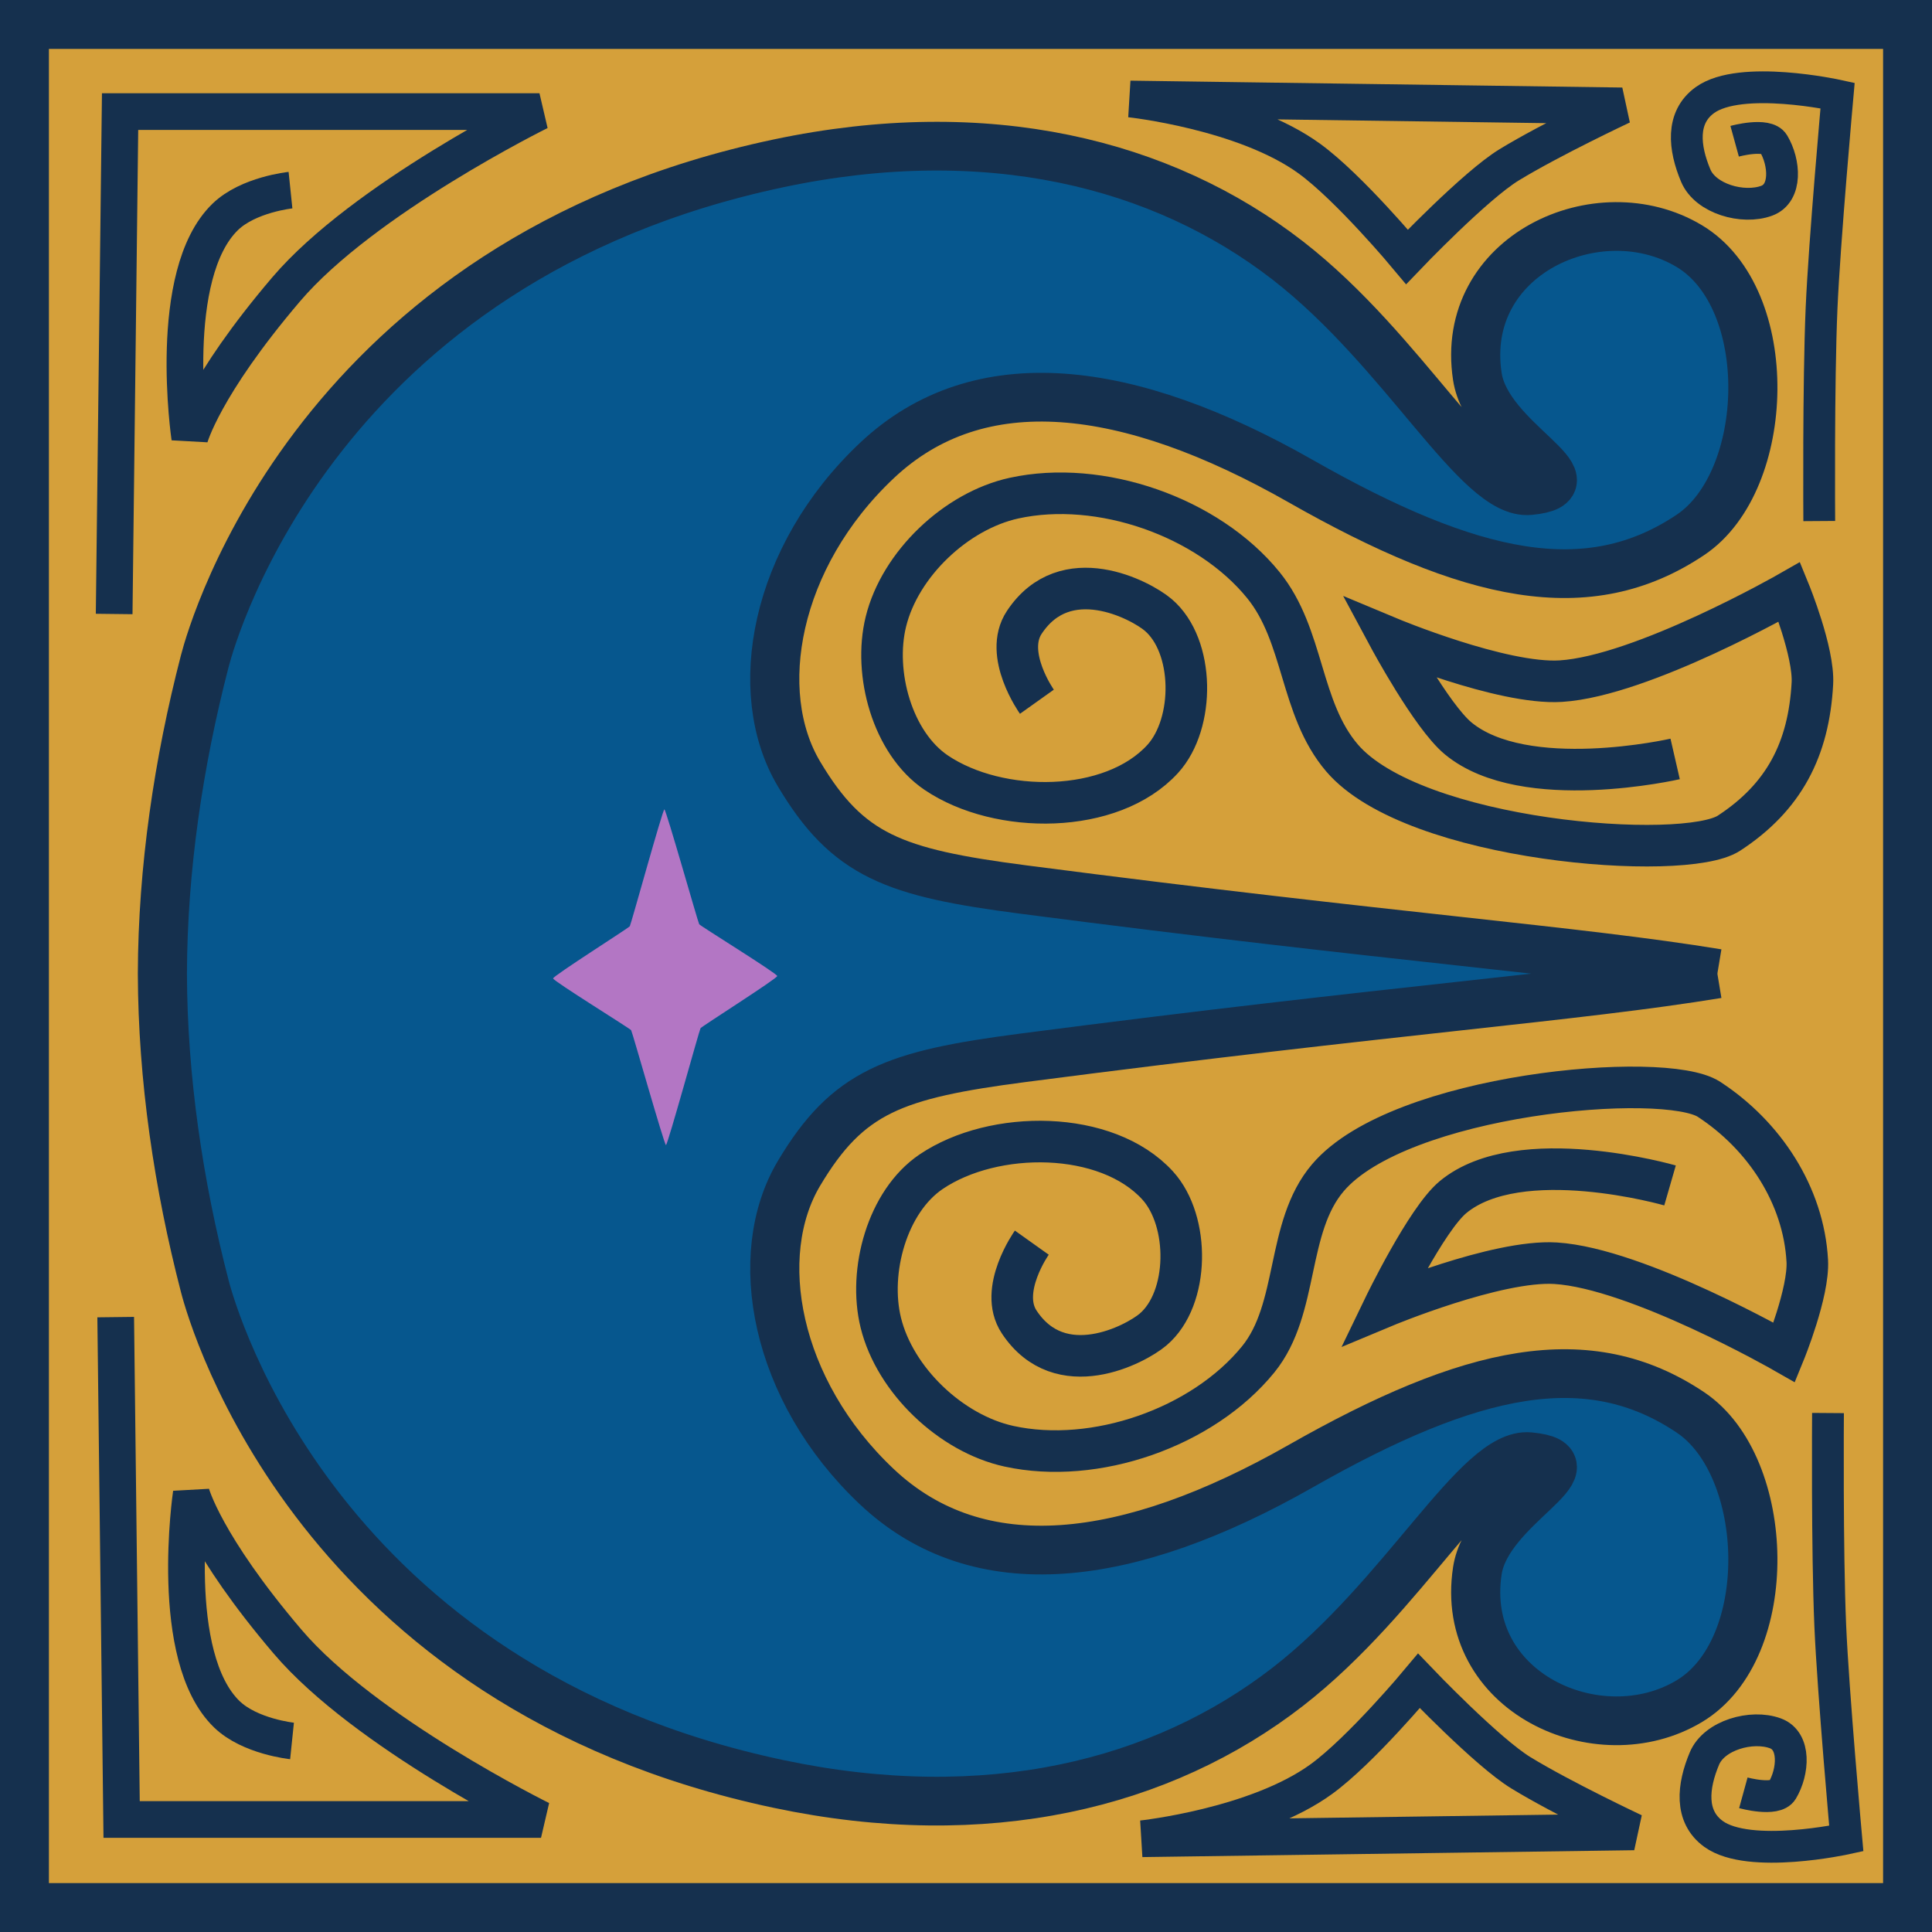 <?xml version="1.0" encoding="UTF-8" standalone="no"?>
<!-- Created with Inkscape (http://www.inkscape.org/) -->

<svg
   width="79mm"
   height="79mm"
   viewBox="0 0 79 79"
   version="1.1"
   id="svg1"
   xml:space="preserve"
   inkscape:version="1.4 (86a8ad7, 2024-10-11)"
   sodipodi:docname="title-letters_color.svg"
   inkscape:export-filename="title-letters_color-C.svg"
   inkscape:export-xdpi="96"
   inkscape:export-ydpi="96"
   inkscape:export-batch-path="C:\Users\tarus.000\Documents\speksi\title-letters"
   inkscape:export-batch-name="title-letters"
   xmlns:inkscape="http://www.inkscape.org/namespaces/inkscape"
   xmlns:sodipodi="http://sodipodi.sourceforge.net/DTD/sodipodi-0.dtd"
   xmlns="http://www.w3.org/2000/svg"
   xmlns:svg="http://www.w3.org/2000/svg"><sodipodi:namedview
     id="namedview1"
     pagecolor="#505050"
     bordercolor="#eeeeee"
     borderopacity="1"
     inkscape:showpageshadow="0"
     inkscape:pageopacity="0"
     inkscape:pagecheckerboard="0"
     inkscape:deskcolor="#505050"
     inkscape:document-units="mm"
     inkscape:zoom="0.38592232"
     inkscape:cx="159.35849"
     inkscape:cy="897.84908"
     inkscape:window-width="1920"
     inkscape:window-height="1013"
     inkscape:window-x="-9"
     inkscape:window-y="-9"
     inkscape:window-maximized="1"
     inkscape:current-layer="g85" /><defs
     id="defs1"><inkscape:path-effect
       effect="mirror_symmetry"
       start_point="87.688,50.995"
       end_point="58.514,50.995"
       center_point="73.101,50.995"
       id="path-effect8"
       is_visible="true"
       lpeversion="1.2"
       lpesatellites=""
       mode="free"
       discard_orig_path="false"
       fuse_paths="true"
       oposite_fuse="false"
       split_items="false"
       split_open="false"
       link_styles="false" /></defs><g
     inkscape:groupmode="layer"
     id="layer3"
     inkscape:label="E"
     transform="translate(-20.521,-9.207)"
     style="display:inline;opacity:1"><rect
       style="display:inline;fill:#d5a03a;fill-opacity:1;stroke:#15304e;stroke-width:2;stroke-dasharray:none;stroke-opacity:1"
       id="rect1"
       width="77"
       height="77"
       x="21.521"
       y="10.207" /><path
       d="m 89.893,50.984 c -5.676,-0.937 -12.736,-1.411 -27.727,-3.376 -5.159,-0.676 -6.999,-1.355 -8.948,-4.652 -1.949,-3.297 -0.972,-8.73 3.106,-12.607 4.077,-3.878 10.036,-3.129 16.924,0.821 6.832,3.918 11.487,4.927 15.573,2.163 3.214,-2.174 3.439,-9.517 -0.057,-11.623 -3.618,-2.179 -9.195,0.369 -8.457,5.253 0.394,2.61 4.883,4.323 2.082,4.592 -2.054,0.198 -4.977,-5.605 -9.648,-9.258 -5.027,-3.932 -12.017,-5.685 -20.334,-3.915 -18.363,3.91 -22.567,18.681 -22.917,20.038 -1.048,4.072 -1.68,8.374 -1.692,12.575 0.012,4.201 0.644,8.503 1.692,12.575 0.349,1.357 4.553,16.128 22.917,20.038 8.317,1.771 15.308,0.017 20.334,-3.915 4.671,-3.654 7.593,-9.456 9.648,-9.258 2.8,0.269 -1.688,1.983 -2.082,4.592 -0.738,4.884 4.84,7.432 8.457,5.253 3.496,-2.106 3.271,-9.449 0.057,-11.623 -4.086,-2.765 -8.741,-1.755 -15.573,2.163 -6.888,3.949 -12.846,4.698 -16.924,0.821 -4.077,-3.878 -5.054,-9.311 -3.106,-12.607 1.949,-3.297 3.789,-3.975 8.948,-4.652 14.991,-1.965 22.051,-2.439 27.727,-3.376"
       style="display:inline;opacity:1;fill:#06578e;fill-opacity:1;stroke:#15304e;stroke-width:1.961;stroke-dasharray:none;stroke-opacity:1"
       id="path1"
       sodipodi:nodetypes="csssssssszzzc"
       transform="matrix(1.024,0,0,1.016,-1.304,-2.791)"
       inkscape:original-d="m 27.797046,50.942295 c 0.0073,4.21736 0.6398,8.53873 1.692369,12.627266 0.349468,1.357454 4.553307,16.128354 22.916658,20.038376 8.316907,1.77088 15.307559,0.0174 20.334392,-3.914569 4.670873,-3.653543 7.593471,-9.455895 9.647729,-9.258327 2.800471,0.269335 -1.688078,1.982675 -2.08211,4.592302 -0.737506,4.884411 4.839536,7.432454 8.457246,5.25315 3.49646,-2.106258 3.270816,-9.448997 0.057,-11.623476 -4.08626,-2.764781 -8.740992,-1.754838 -15.573481,2.162707 -6.888032,3.949393 -12.846266,4.698263 -16.923595,0.820651 -4.077329,-3.877612 -5.054453,-9.310684 -3.105606,-12.607192 1.948847,-3.296508 3.789194,-3.975266 8.948105,-4.651662 14.990521,-1.96544 22.050691,-2.439 27.726958,-3.376261"
       inkscape:path-effect="#path-effect8" /><path
       style="fill:none;stroke:#15304e;stroke-width:1.7;stroke-dasharray:none;stroke-opacity:1"
       d="m 62.92,37.901 c 0,0 -1.38,-1.937 -0.517,-3.243 1.686,-2.55 4.76,-0.917 5.474,-0.311 1.499,1.271 1.511,4.441 0.187,5.893 -2.084,2.285 -6.698,2.293 -9.261,0.561 -1.797,-1.215 -2.576,-4.067 -2.058,-6.174 0.579,-2.356 2.869,-4.532 5.238,-5.051 3.516,-0.771 7.927,0.76 10.196,3.555 1.685,2.075 1.481,5.031 3.215,7.065 2.928,3.434 14,4.271 15.824,3.08 2.255,-1.472 3.265,-3.433 3.412,-6.123 0.07,-1.284 -0.935,-3.742 -0.935,-3.742 0,0 -6.014,3.441 -9.354,3.648 -2.408,0.149 -7.016,-1.777 -7.016,-1.777 0,0 1.724,3.209 2.819,4.116 2.722,2.255 8.874,0.842 8.874,0.842"
       id="path14"
       sodipodi:nodetypes="csssssssssscscsc" /><path
       style="display:inline;opacity:1;fill:none;stroke:#15304e;stroke-width:1.7;stroke-dasharray:none;stroke-opacity:1"
       d="m 62.712,60.019 c 0,0 -1.38,1.937 -0.517,3.243 1.686,2.55 4.76,0.917 5.474,0.311 1.499,-1.271 1.511,-4.441 0.187,-5.893 -2.084,-2.285 -6.698,-2.293 -9.261,-0.561 -1.797,1.215 -2.576,4.067 -2.058,6.174 0.579,2.356 2.869,4.532 5.238,5.051 3.516,0.771 7.927,-0.76 10.196,-3.555 1.685,-2.075 1.117,-5.395 2.851,-7.428 2.928,-3.434 13.758,-4.392 15.581,-3.202 2.255,1.472 3.871,3.918 4.018,6.608 0.07,1.284 -0.935,3.742 -0.935,3.742 0,0 -6.014,-3.441 -9.354,-3.648 -2.408,-0.149 -7.016,1.777 -7.016,1.777 0,0 1.724,-3.572 2.819,-4.48 2.722,-2.255 8.874,-0.478 8.874,-0.478"
       id="path14-5"
       sodipodi:nodetypes="csssssssssscscsc" /><path
       style="fill:none;stroke:#15304e;stroke-width:1.5;stroke-dasharray:none;stroke-opacity:1"
       d="m 67.223,84.394 c 0,0 4.669,-0.504 7.33,-2.44 1.63,-1.186 3.989,-4.015 3.989,-4.015 0,0 2.784,2.914 4.176,3.763 1.726,1.053 4.617,2.411 4.617,2.411 z"
       id="path15"
       sodipodi:nodetypes="cscscc" /><path
       style="display:inline;opacity:1;fill:none;stroke:#15304e;stroke-width:1.5;stroke-dasharray:none;stroke-opacity:1"
       d="m 66.735,13.255 c 0,0 4.669,0.504 7.33,2.44 1.63,1.186 3.989,4.015 3.989,4.015 0,0 2.784,-2.914 4.176,-3.763 1.726,-1.053 4.617,-2.411 4.617,-2.411 z"
       id="path15-1"
       sodipodi:nodetypes="cscscc" /><path
       style="fill:none;stroke:#15304e;stroke-width:1.3;stroke-dasharray:none;stroke-opacity:1"
       d="m 91.451,14.983 c 0,0 1.317,-0.362 1.59,0.094 0.459,0.766 0.558,2.032 -0.281,2.339 -0.969,0.355 -2.5,-0.077 -2.9,-1.029 -0.474,-1.127 -0.617,-2.371 0.374,-3.087 1.467,-1.058 5.426,-0.187 5.426,-0.187 0,0 -0.538,5.987 -0.655,8.7 -0.133,3.087 -0.094,8.7 -0.094,8.7"
       id="path16"
       sodipodi:nodetypes="csssscsc" /><path
       style="display:inline;opacity:1;fill:none;stroke:#15304e;stroke-width:1.3;stroke-dasharray:none;stroke-opacity:1"
       d="m 91.807,82.516 c 0,0 1.317,0.362 1.59,-0.094 0.459,-0.766 0.558,-2.032 -0.281,-2.339 -0.969,-0.355 -2.5,0.077 -2.9,1.029 -0.474,1.127 -0.617,2.371 0.374,3.087 1.467,1.058 5.426,0.187 5.426,0.187 0,0 -0.538,-5.987 -0.655,-8.7 -0.133,-3.087 -0.093,-8.7 -0.093,-8.7"
       id="path16-7"
       sodipodi:nodetypes="csssscsc" /><path
       style="fill:none;fill-opacity:1;stroke:#15304e;stroke-width:1.5;stroke-dasharray:none;stroke-opacity:1"
       d="m 25.252,63.064 0.242,20.543 h 17.149 c 0,0 -7.197,-3.554 -10.362,-7.272 -3.391,-3.982 -3.939,-6.06 -3.939,-6.06 0,0 -0.985,6.669 1.454,9.029 0.944,0.913 2.666,1.091 2.666,1.091"
       id="path36"
       sodipodi:nodetypes="cccscsc" /><path
       style="display:inline;opacity:1;fill:none;fill-opacity:1;stroke:#15304e;stroke-width:1.5;stroke-dasharray:none;stroke-opacity:1"
       d="m 25.189,34.313 0.242,-20.543 h 17.149 c 0,0 -7.197,3.554 -10.362,7.272 -3.391,3.982 -3.939,6.06 -3.939,6.06 0,0 -0.985,-6.669 1.454,-9.029 0.944,-0.913 2.666,-1.091 2.666,-1.091"
       id="path36-1"
       sodipodi:nodetypes="cccscsc" /><path
       sodipodi:type="star"
       style="display:inline;opacity:1;fill:#b376c4;fill-opacity:1;stroke:#000000;stroke-width:0;stroke-dasharray:none;stroke-opacity:1"
       id="path46-7-23"
       inkscape:flatsided="false"
       sodipodi:sides="4"
       sodipodi:cx="34.973221"
       sodipodi:cy="49.138069"
       sodipodi:r1="10.366878"
       sodipodi:r2="4.5406928"
       sodipodi:arg1="-0.0071427357"
       sodipodi:arg2="0.76627808"
       inkscape:rounded="0.02"
       inkscape:randomized="0"
       d="m 45.34,49.064 c 0.003,0.156 -6.986,3.112 -7.095,3.223 -0.111,0.112 -3.04,7.215 -3.198,7.218 -0.156,0.003 -3.112,-6.986 -3.223,-7.095 -0.112,-0.111 -7.215,-3.04 -7.218,-3.198 -0.003,-0.156 6.986,-3.112 7.095,-3.223 0.111,-0.112 3.04,-7.215 3.198,-7.218 0.156,-0.003 3.112,6.986 3.223,7.095 0.112,0.111 7.215,3.04 7.218,3.198 z"
       transform="matrix(0,-0.662,0.442,0,26.001,72.318)" /></g></svg>
